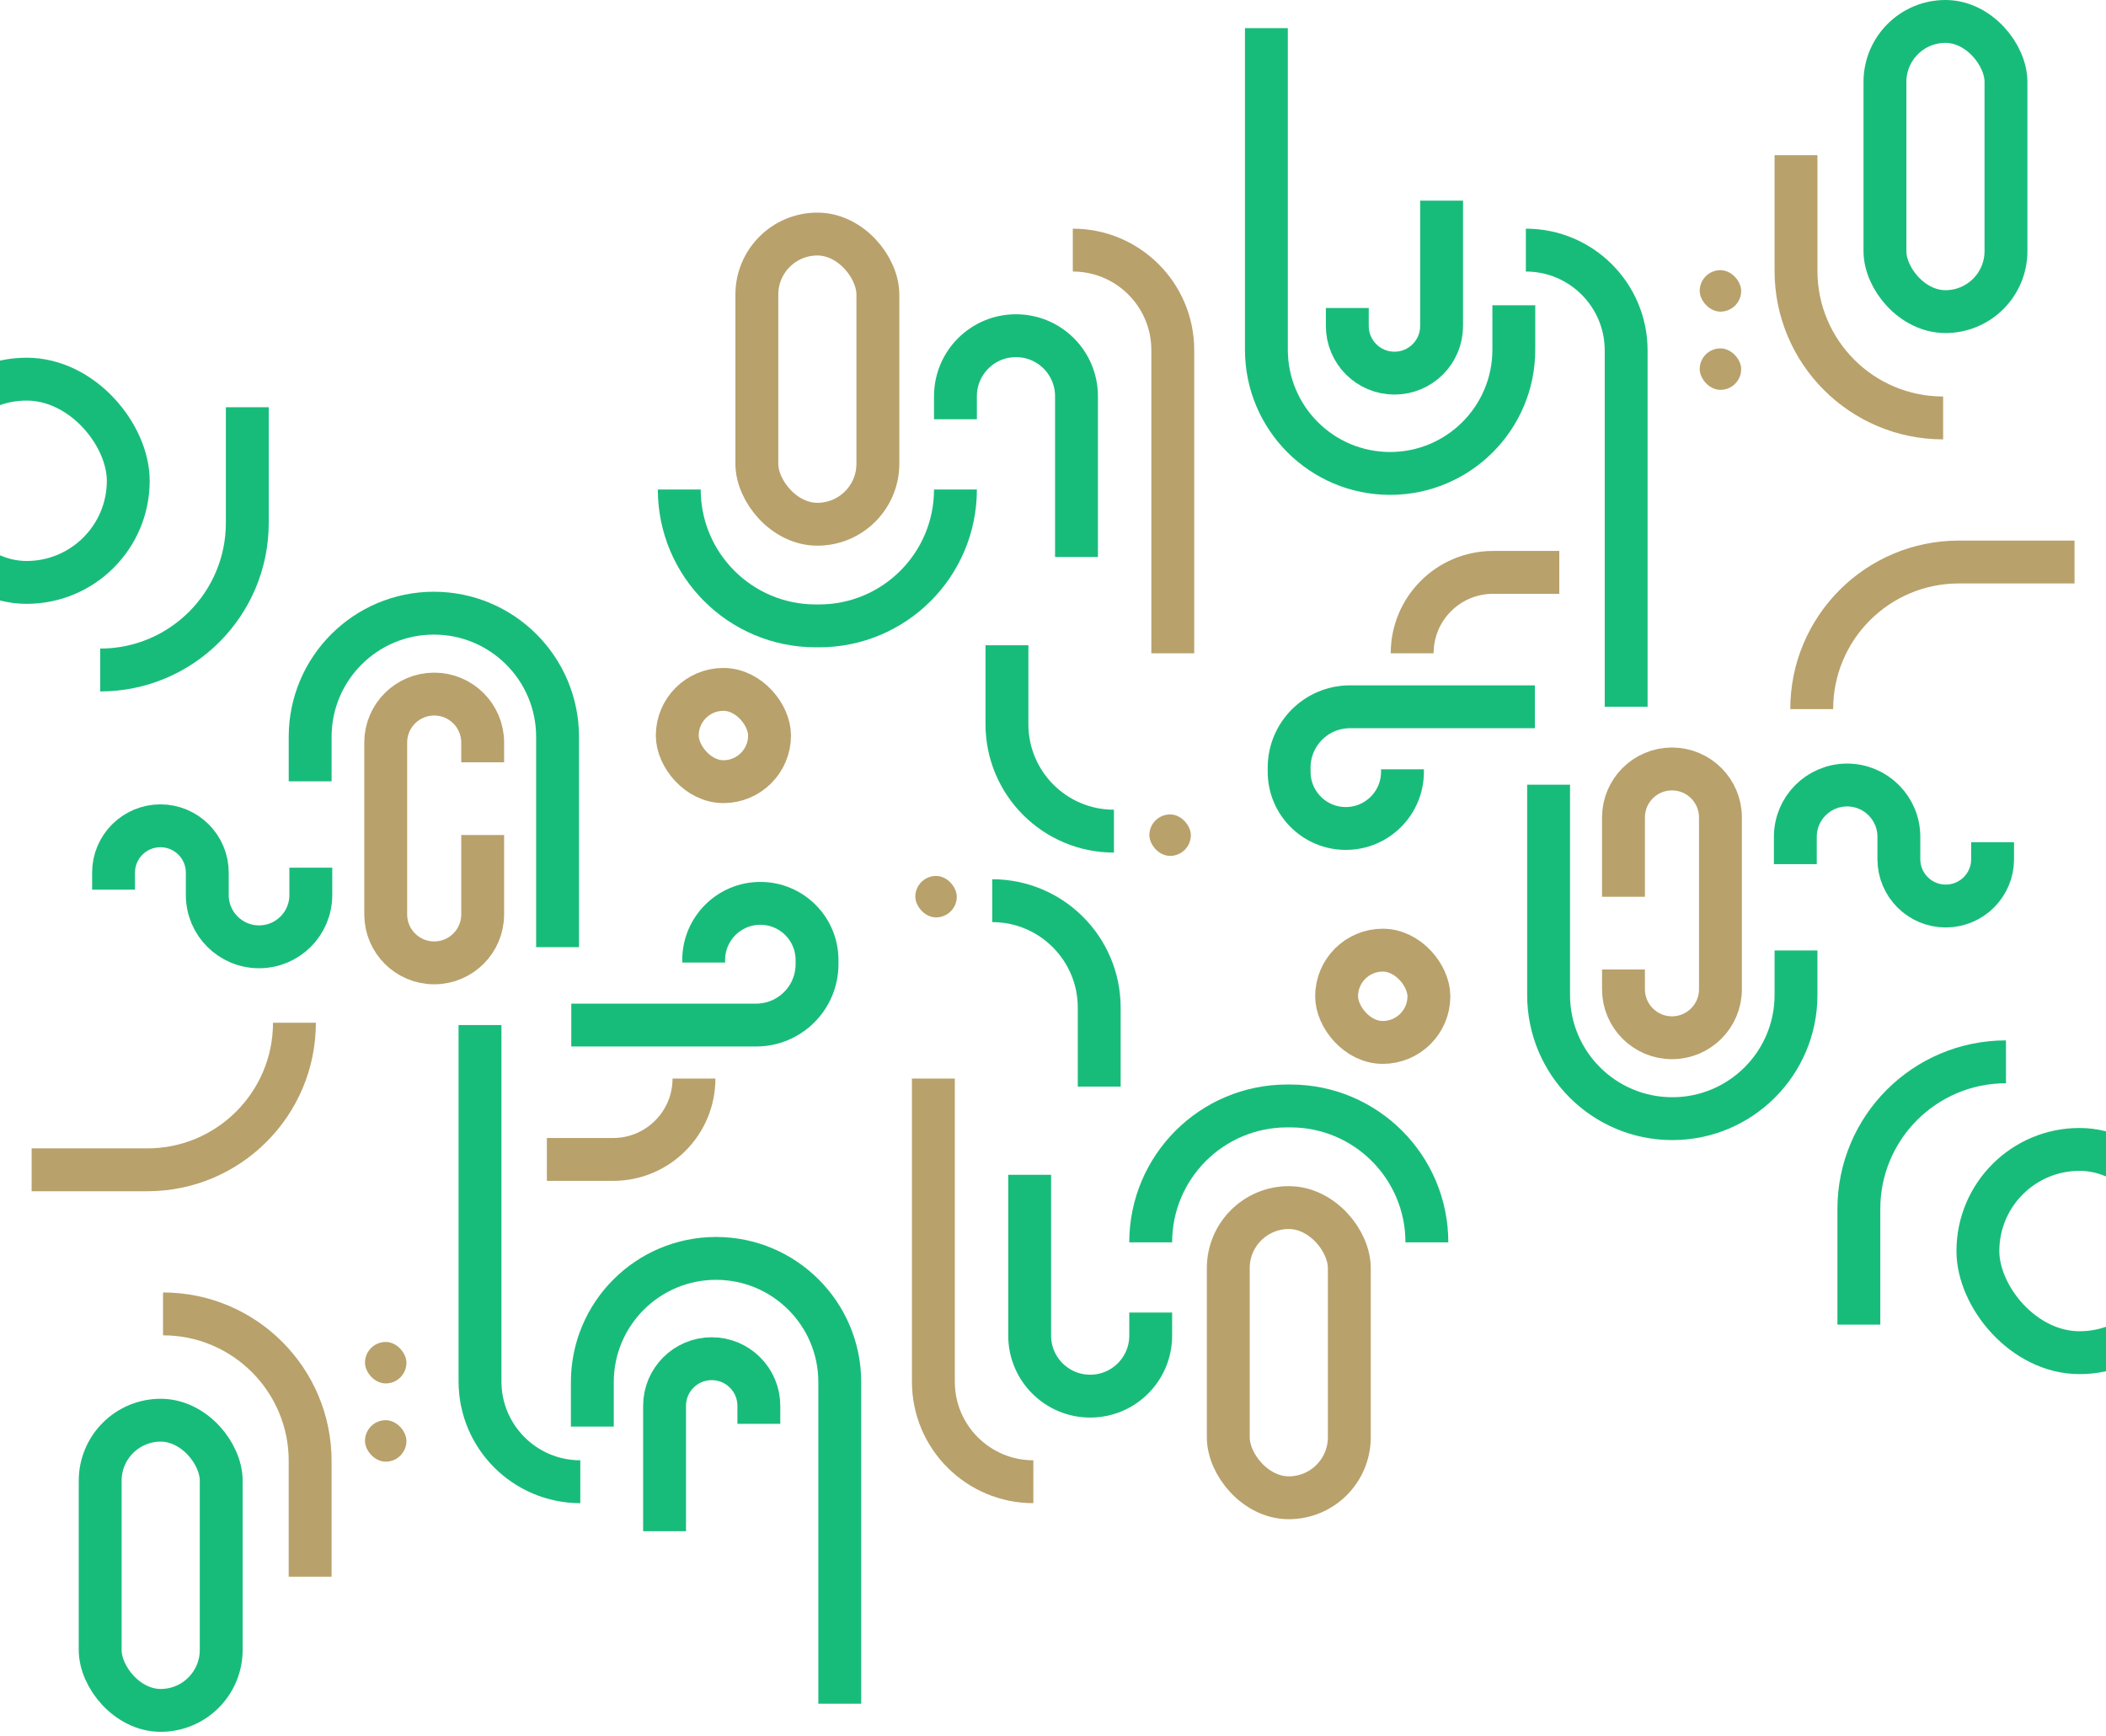 <svg width="393" height="324" viewBox="0 0 393 324" fill="none" xmlns="http://www.w3.org/2000/svg">
<rect x="141.235" y="43.682" width="22.586" height="54.157" rx="11.293" stroke="#B8A16B" stroke-width="8"/>
<rect x="351.748" y="4" width="22.586" height="54.157" rx="11.293" stroke="#18BC7A" stroke-width="8"/>
<path d="M302.958 167.371V152.558C302.958 147.562 307.009 143.511 312.005 143.511V143.511C317.002 143.511 321.052 147.562 321.052 152.558V184.628C321.052 189.625 317.002 193.675 312.005 193.675V193.675C307.009 193.675 302.958 189.625 302.958 184.628L302.958 180.941" stroke="#B8A16B" stroke-width="8"/>
<path d="M286.424 131.906H251.92C245.649 131.906 240.565 136.99 240.565 143.262V144.041C240.565 149.882 245.3 154.617 251.14 154.617V154.617C256.981 154.617 261.716 149.882 261.716 144.041V143.574" stroke="#18BC7A" stroke-width="8"/>
<rect x="126.385" y="128.661" width="17.221" height="17.221" rx="8.61" stroke="#B8A16B" stroke-width="8"/>
<rect x="369.094" y="214.515" width="37.935" height="37.935" rx="18.968" stroke="#18BC7A" stroke-width="8"/>
<rect x="214.485" y="151.997" width="7.737" height="7.737" rx="3.868" fill="#B8A16B"/>
<rect x="317.183" y="65.02" width="7.737" height="7.737" rx="3.868" fill="#B8A16B"/>
<rect x="317.183" y="50.42" width="7.737" height="7.737" rx="3.868" fill="#B8A16B"/>
<path d="M200.883 103.954V73.943C200.883 67.706 195.827 62.65 189.59 62.65V62.65C183.353 62.65 178.296 67.706 178.296 73.943V78.248" stroke="#18BC7A" stroke-width="8"/>
<path d="M269.016 37.443L269.016 60.84C269.016 65.699 265.077 69.638 260.219 69.638V69.638C255.36 69.638 251.421 65.699 251.421 60.84L251.421 57.48" stroke="#18BC7A" stroke-width="8"/>
<path d="M236.322 5.248L236.322 65.27C236.322 78.02 246.657 88.356 259.407 88.356V88.356C272.157 88.356 282.493 78.02 282.493 65.27L282.493 56.971" stroke="#18BC7A" stroke-width="8"/>
<path d="M288.982 146.444L288.982 185.689C288.982 198.439 299.317 208.774 312.067 208.774V208.774C324.817 208.774 335.153 198.439 335.153 185.689L335.153 177.389" stroke="#18BC7A" stroke-width="8"/>
<path d="M200.197 46.677V46.677C210.5 46.677 218.852 55.029 218.852 65.332V121.923" stroke="#B8A16B" stroke-width="8"/>
<path d="M284.739 46.677V46.677C295.076 46.677 303.456 55.057 303.456 65.395V131.906" stroke="#18BC7A" stroke-width="8"/>
<path d="M207.871 155.116V155.116C196.844 155.116 187.905 146.177 187.905 135.15L187.905 120.426" stroke="#18BC7A" stroke-width="8"/>
<path d="M374.335 198.167V198.167C359.173 198.167 346.882 210.459 346.882 225.62L346.882 247.208" stroke="#18BC7A" stroke-width="8"/>
<path d="M338.085 132.343V132.343C338.085 117.181 350.376 104.89 365.538 104.89L387.126 104.89" stroke="#B8A16B" stroke-width="8"/>
<path d="M335.028 161.278V156.166C335.028 150.831 339.353 146.506 344.688 146.506V146.506C350.023 146.506 354.348 150.831 354.348 156.166V160.347C354.348 165.177 358.264 169.092 363.094 169.092V169.092C367.924 169.092 371.84 165.177 371.84 160.347V157.175" stroke="#18BC7A" stroke-width="8"/>
<path d="M362.605 77.998V77.998C347.444 77.998 335.152 65.707 335.152 50.545L335.152 28.957" stroke="#B8A16B" stroke-width="8"/>
<path d="M290.978 106.824L278.624 106.824C270.285 106.824 263.525 113.584 263.525 121.923V121.923" stroke="#B8A16B" stroke-width="8"/>
<path d="M126.759 91.35V91.35C126.759 105.41 138.157 116.807 152.216 116.807H152.84C166.899 116.807 178.296 105.41 178.296 91.35V91.35" stroke="#18BC7A" stroke-width="8"/>
<rect x="251.795" y="279.528" width="22.586" height="54.157" rx="11.293" transform="rotate(-180 251.795 279.528)" stroke="#B8A16B" stroke-width="8"/>
<rect x="41.281" y="319.21" width="22.586" height="54.157" rx="11.293" transform="rotate(-180 41.281 319.21)" stroke="#18BC7A" stroke-width="8"/>
<path d="M90.072 155.839L90.072 170.652C90.072 175.649 86.021 179.699 81.025 179.699V179.699C76.028 179.699 71.978 175.649 71.978 170.652L71.978 138.582C71.978 133.585 76.028 129.535 81.025 129.535V129.535C86.021 129.535 90.072 133.585 90.072 138.582L90.072 142.269" stroke="#B8A16B" stroke-width="8"/>
<path d="M106.606 191.304L141.11 191.304C147.381 191.304 152.465 186.22 152.465 179.949L152.465 179.169C152.465 173.328 147.73 168.593 141.889 168.593V168.593C136.049 168.593 131.314 173.328 131.314 179.169L131.314 179.637" stroke="#18BC7A" stroke-width="8"/>
<rect x="266.645" y="194.549" width="17.221" height="17.221" rx="8.61" transform="rotate(-180 266.645 194.549)" stroke="#B8A16B" stroke-width="8"/>
<rect x="23.935" y="108.696" width="37.935" height="37.935" rx="18.968" transform="rotate(-180 23.935 108.696)" stroke="#18BC7A" stroke-width="8"/>
<rect x="178.545" y="171.214" width="7.737" height="7.737" rx="3.868" transform="rotate(-180 178.545 171.214)" fill="#B8A16B"/>
<rect x="75.846" y="258.19" width="7.737" height="7.737" rx="3.868" transform="rotate(-180 75.846 258.19)" fill="#B8A16B"/>
<rect x="75.846" y="272.79" width="7.737" height="7.737" rx="3.868" transform="rotate(-180 75.846 272.79)" fill="#B8A16B"/>
<path d="M192.146 219.256L192.146 249.267C192.146 255.504 197.202 260.561 203.44 260.561V260.561C209.677 260.561 214.733 255.504 214.733 249.267L214.733 244.962" stroke="#18BC7A" stroke-width="8"/>
<path d="M124.014 285.767L124.014 262.37C124.014 257.511 127.953 253.573 132.811 253.573V253.573C137.67 253.573 141.609 257.511 141.609 262.37L141.609 265.731" stroke="#18BC7A" stroke-width="8"/>
<path d="M156.708 317.962L156.708 257.94C156.708 245.19 146.373 234.855 133.623 234.855V234.855C120.873 234.855 110.537 245.19 110.537 257.94L110.537 266.24" stroke="#18BC7A" stroke-width="8"/>
<path d="M104.048 176.767L104.048 137.521C104.048 124.772 93.712 114.436 80.963 114.436V114.436C68.213 114.436 57.877 124.772 57.877 137.521L57.877 145.821" stroke="#18BC7A" stroke-width="8"/>
<path d="M192.833 276.533V276.533C182.53 276.533 174.178 268.181 174.178 257.878L174.178 201.287" stroke="#B8A16B" stroke-width="8"/>
<path d="M108.291 276.533V276.533C97.953 276.533 89.573 268.153 89.573 257.815L89.573 191.304" stroke="#18BC7A" stroke-width="8"/>
<path d="M185.158 168.094V168.094C196.185 168.094 205.124 177.033 205.124 188.06L205.124 202.785" stroke="#18BC7A" stroke-width="8"/>
<path d="M18.695 125.043V125.043C33.856 125.043 46.148 112.752 46.148 97.59L46.148 76.002" stroke="#18BC7A" stroke-width="8"/>
<path d="M54.944 190.867V190.867C54.944 206.029 42.653 218.32 27.491 218.32L5.903 218.32" stroke="#B8A16B" stroke-width="8"/>
<path d="M58.001 161.932L58.001 167.044C58.001 172.379 53.676 176.704 48.341 176.704V176.704C43.006 176.704 38.681 172.379 38.681 167.044L38.681 162.864C38.681 158.033 34.765 154.118 29.935 154.118V154.118C25.105 154.118 21.189 158.033 21.189 162.864L21.189 166.035" stroke="#18BC7A" stroke-width="8"/>
<path d="M30.423 245.212V245.212C45.585 245.212 57.876 257.503 57.876 272.665L57.876 294.253" stroke="#B8A16B" stroke-width="8"/>
<path d="M102.051 216.386L114.405 216.386C122.744 216.386 129.504 209.626 129.504 201.287V201.287" stroke="#B8A16B" stroke-width="8"/>
<path d="M266.27 231.86V231.86C266.27 217.801 254.873 206.403 240.813 206.403L240.189 206.403C226.13 206.403 214.733 217.801 214.733 231.86V231.86" stroke="#18BC7A" stroke-width="8"/>
</svg>
